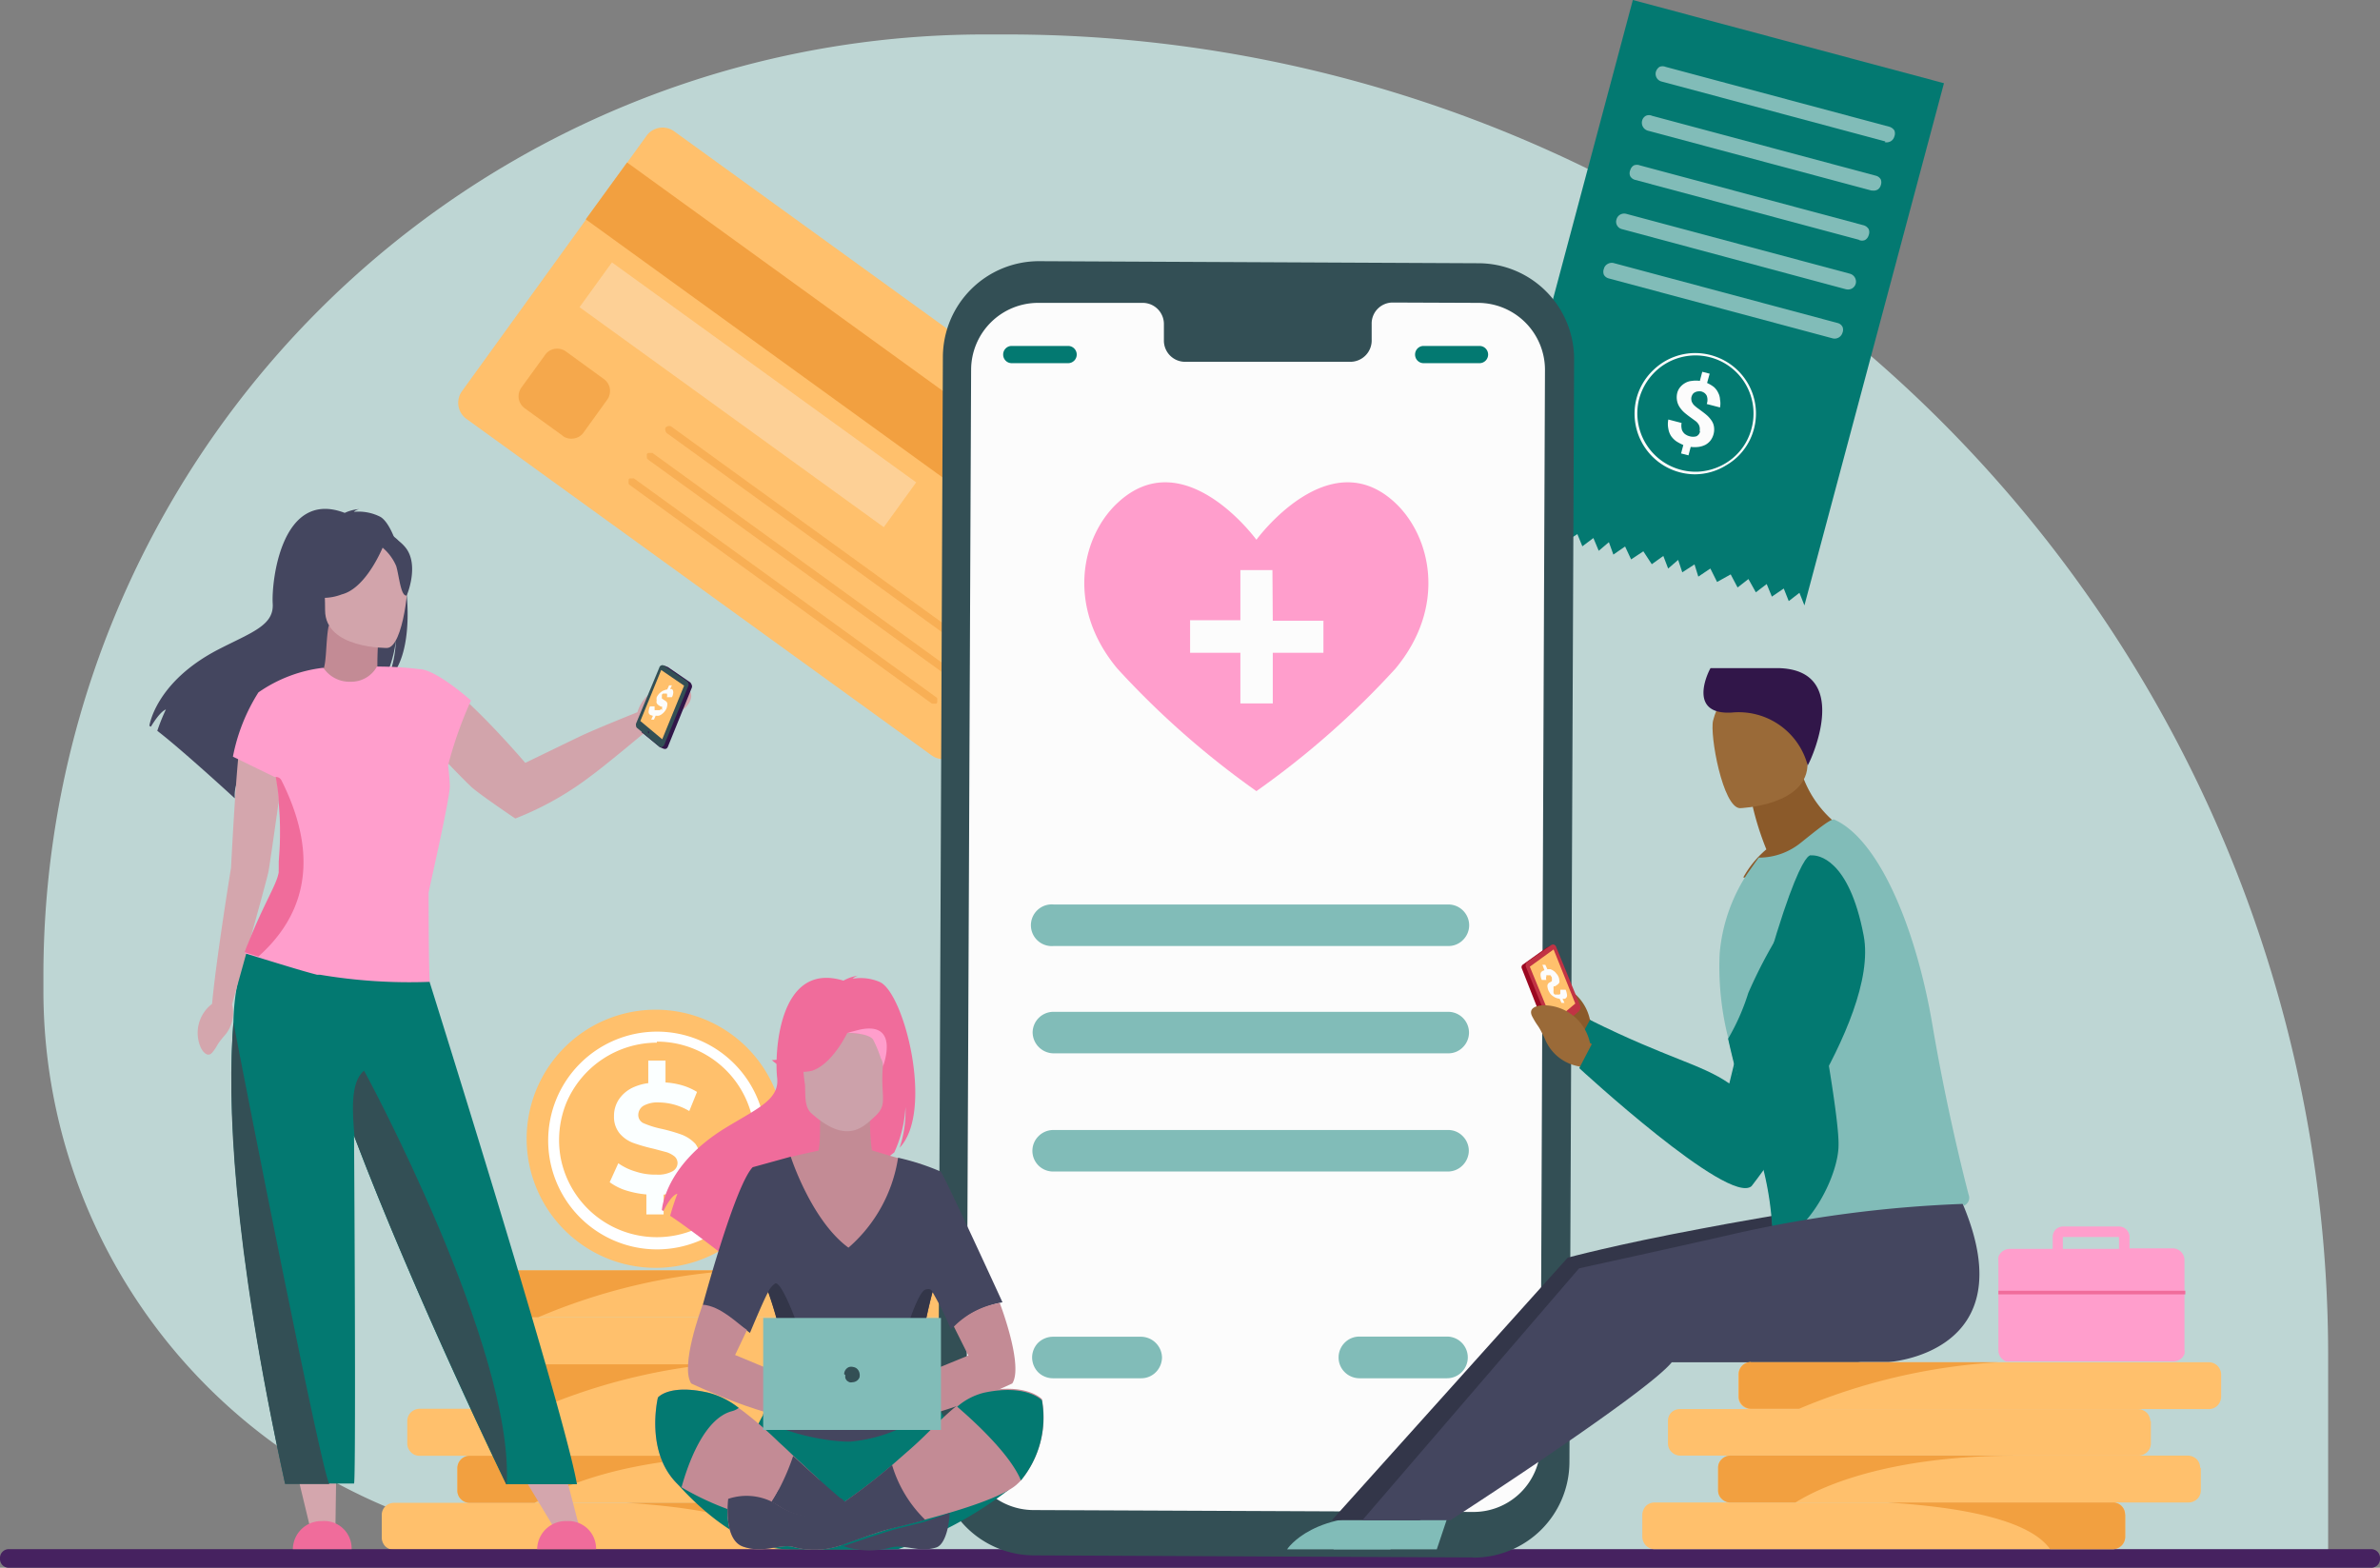 <svg xmlns="http://www.w3.org/2000/svg" xmlns:xlink="http://www.w3.org/1999/xlink" viewBox="0 0 138.15 91"><rect x="0" y="0" width="138.15" height="91" fill="#808080" stroke="none"/><defs><style>.cls-1{fill:#bed6d4;}.cls-2{fill:#ffc06c;}.cls-13,.cls-3{fill:#f2a040;}.cls-4{fill:url(#未命名的渐变_2);}.cls-5{fill:url(#未命名的渐变_2-2);}.cls-6{fill:#fff;}.cls-7{fill:#fbffff;}.cls-8{fill:#037971;}.cls-9{fill:#81bcb8;}.cls-10,.cls-24{fill:#fcfcfc;}.cls-11{fill:#462260;}.cls-12{fill:#fcd7a7;}.cls-12,.cls-13,.cls-14{opacity:0.72;}.cls-12,.cls-13{isolation:isolate;}.cls-15{fill:#d2a4ab;}.cls-16{fill:#d4a6ad;}.cls-17{fill:#f06c9b;}.cls-18{fill:#44465f;}.cls-19{fill:#c38b95;}.cls-20,.cls-23{fill:#334f55;}.cls-21,.cls-34{fill:#ff9ecc;}.cls-22{fill:#311649;}.cls-23,.cls-24,.cls-34{fill-rule:evenodd;}.cls-25{fill:#8b5a2a;}.cls-26{fill:#9a6a38;}.cls-27{fill:#333649;}.cls-28{fill:#9b0821;}.cls-29{fill:#c13344;}.cls-30{fill:#3a3582;}.cls-31{fill:#54519e;}.cls-32{fill:#cca1aa;}.cls-33{fill:#c48017;}</style><linearGradient id="未命名的渐变_2" x1="18805.48" y1="20025.76" x2="21169.29" y2="22287.98" gradientTransform="matrix(1, 0, 0, -1, 0, 2130.93)" gradientUnits="userSpaceOnUse"><stop offset="0" stop-color="#ffc06c"/><stop offset="1" stop-color="#f2a040"/></linearGradient><linearGradient id="未命名的渐变_2-2" x1="19289.04" y1="6159.25" x2="21713.74" y2="6674.95" xlink:href="#未命名的渐变_2"/></defs><title>slide5</title><g id="图层_2" data-name="图层 2"><g id="Layer_1" data-name="Layer 1"><path class="cls-1" d="M135.14,78.64V90H35A32.49,32.49,0,0,1,2.52,57.47v-.88A54.62,54.62,0,0,1,57.14,2h1.33A76.67,76.67,0,0,1,135.14,78.64Z"/><path class="cls-2" d="M50.18,87.94v1.3a.74.74,0,0,1-.2.51.75.75,0,0,1-.51.21H22.87a.75.75,0,0,1-.51-.21.74.74,0,0,1-.2-.51v-1.3a.7.7,0,0,1,.2-.5.75.75,0,0,1,.51-.21h26.6a.75.75,0,0,1,.51.21.7.7,0,0,1,.2.5Z"/><path class="cls-2" d="M53.87,84.5H27.26a.71.71,0,0,0-.71.71v1.31a.71.71,0,0,0,.71.71H53.87a.71.71,0,0,0,.71-.71V85.21A.71.71,0,0,0,53.87,84.5Z"/><path class="cls-2" d="M55.75,79.77v1.31a.67.67,0,0,1-.21.5.71.71,0,0,1-.5.21H28.44a.75.75,0,0,1-.51-.21.71.71,0,0,1-.21-.5V79.77a.71.71,0,0,1,.21-.5.75.75,0,0,1,.51-.21H55a.71.71,0,0,1,.5.21.67.67,0,0,1,.21.5Z"/><path class="cls-2" d="M51.67,82.49v1.3a.71.71,0,0,1-.21.5.67.67,0,0,1-.5.21H24.35a.67.67,0,0,1-.5-.21.71.71,0,0,1-.21-.5v-1.3a.71.71,0,0,1,.21-.51.76.76,0,0,1,.5-.21H51a.72.72,0,0,1,.71.72Z"/><path class="cls-3" d="M50.18,87.94v1.3a.74.74,0,0,1-.2.51.75.75,0,0,1-.51.21H45.83c-1.23-1.77-5.39-2.48-9.46-2.73h13.1a.75.75,0,0,1,.51.21.7.7,0,0,1,.2.5Z"/><path class="cls-3" d="M43.93,84.5c-7.62,0-11.5,1.86-12.89,2.73H27.26a.71.71,0,0,1-.5-.21.67.67,0,0,1-.21-.5v-1.3a.72.72,0,0,1,.71-.72Z"/><path class="cls-3" d="M28.44,79.06H42.82a34.41,34.41,0,0,0-11.58,2.72h-2.8a.72.72,0,0,1-.71-.71V79.77a.67.67,0,0,1,.21-.5.71.71,0,0,1,.5-.21Z"/><path class="cls-2" d="M55.75,74.46v1.3a.67.67,0,0,1-.21.5.71.71,0,0,1-.5.21H28.44a.75.75,0,0,1-.51-.21.71.71,0,0,1-.21-.5v-1.3a.72.72,0,0,1,.72-.72H55a.72.72,0,0,1,.71.72Z"/><path class="cls-2" d="M55.81,77.17v1.3a.72.72,0,0,1-.71.72H28.5A.75.75,0,0,1,28,79a.8.8,0,0,1-.21-.51v-1.3a.76.76,0,0,1,.21-.5.71.71,0,0,1,.51-.21H55.1a.72.72,0,0,1,.71.71Z"/><path class="cls-3" d="M28.44,73.74H42.82a34.67,34.67,0,0,0-11.58,2.72h-2.8a.71.71,0,0,1-.5-.21.67.67,0,0,1-.21-.5v-1.3a.71.71,0,0,1,.21-.51.76.76,0,0,1,.5-.21Z"/><path class="cls-4" d="M43.36,71.39a7.49,7.49,0,1,0-10.6,0A7.48,7.48,0,0,0,43.36,71.39Z"/><path class="cls-5" d="M39.36,71.63a5.68,5.68,0,1,0-6.83-4.22A5.68,5.68,0,0,0,39.36,71.63Z"/><path class="cls-6" d="M38.13,72.52a6.32,6.32,0,1,1,6.33-6.32A6.33,6.33,0,0,1,38.13,72.52Zm0-12A5.72,5.72,0,0,0,32.88,64a5.75,5.75,0,0,0-.32,3.28,5.68,5.68,0,0,0,10.29,2,5.67,5.67,0,0,0-4.72-8.82Z"/><path class="cls-7" d="M40.37,66.4a2.1,2.1,0,0,0-.8-.54,9.9,9.9,0,0,0-1.18-.34,5.36,5.36,0,0,1-1-.31.52.52,0,0,1-.34-.49.63.63,0,0,1,.29-.53,1.68,1.68,0,0,1,.91-.2,3.54,3.54,0,0,1,1.76.5l.45-1.11a3.6,3.6,0,0,0-1-.42,4.63,4.63,0,0,0-.83-.13V61.56h-1v1.31a3,3,0,0,0-.79.21,2,2,0,0,0-.9.71,1.73,1.73,0,0,0-.3,1,1.51,1.51,0,0,0,.33,1,1.89,1.89,0,0,0,.79.55,10.06,10.06,0,0,0,1.19.34l.75.2a1.5,1.5,0,0,1,.45.24.52.52,0,0,1,.13.17.54.54,0,0,1,.05.21.56.56,0,0,1-.3.49,1.75,1.75,0,0,1-.93.19A3.55,3.55,0,0,1,36.89,68a3.38,3.38,0,0,1-1-.48l-.5,1.1a3.3,3.3,0,0,0,1.13.53,5.4,5.4,0,0,0,1,.18v1.16h1V69.34a3.14,3.14,0,0,0,.9-.23,2,2,0,0,0,.91-.71,1.76,1.76,0,0,0,.31-1A1.48,1.48,0,0,0,40.37,66.4Z"/><path class="cls-8" d="M112.84,4.83l-8.1,30.31-.29-.73-.62.48-.29-.73-.69.47-.3-.73-.63.48-.43-.77-.63.49-.4-.76-.79.44L99.28,33l-.7.47-.22-.71-.71.46-.24-.72-.58.5-.28-.73-.67.48L95.39,32l-.71.47-.35-.75-.68.47-.26-.72-.59.5-.31-.74-.64.48L91.56,31l-.71.46-.29-.73-.72.46-.28-.72-.64.48-.42-.77-.66.48-.34-.75-.82.44L94.78,0Z"/><path class="cls-9" d="M109.44,8.21l-13-3.48a.46.46,0,0,1-.32-.57h0a.53.53,0,0,1,.21-.28.47.47,0,0,1,.35,0l13,3.48a.53.53,0,0,1,.28.21.47.47,0,0,1,0,.35h0a.46.46,0,0,1-.21.28.48.48,0,0,1-.35.05Z"/><path class="cls-9" d="M108.67,11.07l-13-3.48A.48.48,0,0,1,95.32,7h0a.44.44,0,0,1,.22-.28.43.43,0,0,1,.35,0l13,3.48a.46.46,0,0,1,.28.21.48.48,0,0,1,0,.35A.44.44,0,0,1,109,11a.47.47,0,0,1-.35.05Z"/><path class="cls-9" d="M107.91,13.92l-13-3.48a.46.46,0,0,1-.28-.21.43.43,0,0,1,0-.35h0a.46.46,0,0,1,.21-.28.48.48,0,0,1,.35,0l13,3.48a.51.51,0,0,1,.28.22.47.47,0,0,1,0,.35h0a.46.46,0,0,1-.21.28.43.43,0,0,1-.35,0Z"/><path class="cls-9" d="M107.15,16.79l-13-3.49a.44.44,0,0,1-.32-.56.46.46,0,0,1,.21-.28.48.48,0,0,1,.35-.05l13,3.48a.48.48,0,0,1,.33.57.46.46,0,0,1-.21.28.48.48,0,0,1-.35.05Z"/><path class="cls-9" d="M106.38,19.64l-13-3.48a.46.46,0,0,1-.28-.21.48.48,0,0,1,0-.35h0a.44.44,0,0,1,.22-.28.47.47,0,0,1,.35-.05l13,3.48a.44.44,0,0,1,.28.22.45.45,0,0,1,0,.34.48.48,0,0,1-.22.28.47.47,0,0,1-.35.05Z"/><path class="cls-10" d="M98.66,25a.58.58,0,0,0,0-.19.49.49,0,0,0-.06-.17.75.75,0,0,0-.14-.17l-.23-.17c-.14-.1-.29-.21-.42-.32a1.55,1.55,0,0,1-.3-.33,1,1,0,0,1-.16-.37,1.08,1.08,0,0,1,0-.44.85.85,0,0,1,.18-.37,1,1,0,0,1,.29-.24.89.89,0,0,1,.39-.12,1.42,1.42,0,0,1,.46,0l.14-.53.43.11-.15.54a1.9,1.9,0,0,1,.39.23,1,1,0,0,1,.25.33.92.92,0,0,1,.11.4,1.21,1.21,0,0,1,0,.46l-.77-.2a.7.7,0,0,0,0-.48.51.51,0,0,0-.13-.16.66.66,0,0,0-.19-.09.75.75,0,0,0-.21,0,.49.49,0,0,0-.17.06.32.32,0,0,0-.12.11.51.51,0,0,0-.07.17.44.44,0,0,0,0,.16.35.35,0,0,0,.06.17.55.55,0,0,0,.14.17,2,2,0,0,0,.23.18c.16.12.3.22.43.33a1.6,1.6,0,0,1,.3.33.85.85,0,0,1,.15.37,1.07,1.07,0,0,1-.21.81,1,1,0,0,1-.29.24,1.27,1.27,0,0,1-.39.12,1.78,1.78,0,0,1-.46,0l-.13.49-.43-.11.13-.49a3,3,0,0,1-.4-.21,1.3,1.3,0,0,1-.31-.31,1.12,1.12,0,0,1-.16-.43,1.35,1.35,0,0,1,0-.53l.77.2a.82.82,0,0,0,0,.31.43.43,0,0,0,.09.22.46.46,0,0,0,.16.15.67.67,0,0,0,.21.09.68.68,0,0,0,.41,0,.47.47,0,0,0,.13-.11.46.46,0,0,0,.07-.16Z"/><path class="cls-10" d="M98.36,27.53A3.52,3.52,0,0,1,95,23.1h0a3.51,3.51,0,0,1,1-1.65,3.49,3.49,0,0,1,3.64-.73,3.51,3.51,0,0,1,1.56,1.15,3.49,3.49,0,0,1,.36,3.69A3.45,3.45,0,0,1,100.21,27,3.48,3.48,0,0,1,98.36,27.53Zm0-6.9a3.39,3.39,0,0,0-2,.7,3.46,3.46,0,0,0-1.21,1.81h0a3.39,3.39,0,0,0,3.38,4.24,3.43,3.43,0,0,0,1.94-.7,3.32,3.32,0,0,0,1.17-1.7,3.37,3.37,0,0,0-3.23-4.35Z"/><path class="cls-11" d="M137.68,89.92H.48a.51.51,0,0,0-.48.54H0A.51.51,0,0,0,.48,91h137.2a.51.51,0,0,0,.47-.53v0A.51.51,0,0,0,137.68,89.92Z"/><path class="cls-2" d="M54.07,43.84l-27-19.53a1.15,1.15,0,0,1-.25-1.61L37.53,7.88a1.15,1.15,0,0,1,1.6-.26l27,19.53a1.16,1.16,0,0,1,.26,1.61L55.68,43.59a1.15,1.15,0,0,1-1.61.25Z"/><path class="cls-3" d="M65.27,30.32,36.4,9.43,34,12.73,62.88,33.62Z"/><path class="cls-12" d="M53.18,28,35.52,15.23l-1.88,2.6L51.3,30.6Z"/><path class="cls-13" d="M32.66,25.29l-2.2-1.59a.9.9,0,0,1-.35-.56.88.88,0,0,1,.16-.65l1.37-1.89a.83.83,0,0,1,.56-.35.87.87,0,0,1,.65.15L35.05,22a.86.86,0,0,1,.35.56.88.88,0,0,1-.16.65l-1.37,1.9a.83.83,0,0,1-.56.34.84.84,0,0,1-.65-.15Z"/><g class="cls-14"><path class="cls-13" d="M56.25,37.83,38.72,25.15a.24.24,0,0,1-.09-.15.21.21,0,0,1,0-.17.23.23,0,0,1,.14-.09.25.25,0,0,1,.17,0L56.52,37.47a.17.17,0,0,1,.06.06l0,.08a.28.28,0,0,1,0,.09.19.19,0,0,1,0,.08h0s0,0-.07.06a.13.13,0,0,1-.08,0,.14.14,0,0,1-.09,0l-.08,0Z"/><path class="cls-13" d="M55.15,39.35,37.61,26.67l-.06-.07,0-.08a.28.28,0,0,1,0-.09.41.41,0,0,1,0-.08h0l.07-.06.08,0h.09s.05,0,.08,0L55.41,39a.12.12,0,0,1,.06.06.13.13,0,0,1,0,.08.14.14,0,0,1,0,.09.2.2,0,0,1,0,.08h0a.17.17,0,0,1-.06.06.13.13,0,0,1-.08,0h-.09Z"/><path class="cls-13" d="M54.08,40.83,36.55,28.15a.13.13,0,0,1-.06-.07.2.2,0,0,1,0-.08.28.28,0,0,1,0-.09.59.59,0,0,1,0-.08h0a.17.17,0,0,1,.06-.06l.08,0h.09a.19.19,0,0,1,.08,0L54.34,40.47a.12.12,0,0,1,.06.06.3.3,0,0,1,0,.08.28.28,0,0,1,0,.09.2.2,0,0,1,0,.08h0a.09.09,0,0,1-.06.06.11.11,0,0,1-.08,0,.27.27,0,0,1-.09,0l-.08,0Z"/></g><path class="cls-15" d="M39.5,39.76A2.25,2.25,0,0,0,37,41.34s-2.5,1-3.35,1.41-3.16,1.53-3.16,1.53S26,39,24.36,38.87l.29,4s2,2.15,2.76,2.85c.53.46,2.5,1.79,2.5,1.79a18,18,0,0,0,4.39-2.47c.8-.58,3.06-2.47,3.06-2.47A1.61,1.61,0,0,0,39,41.8c.5-.72.64-.44,1-1C40.4,40.1,39.73,39.83,39.5,39.76Z"/><path class="cls-16" d="M17,84.51l1,4.15h1.47l.06-4.14Z"/><path class="cls-17" d="M18.69,88.29A1.65,1.65,0,0,0,17,89.92h3.41A1.59,1.59,0,0,0,18.69,88.29Z"/><path class="cls-16" d="M29.76,84.69l2.41,4h1.47l-1.18-4.51Z"/><path class="cls-17" d="M32.92,88.29a1.66,1.66,0,0,0-1.74,1.63H34.6A1.6,1.6,0,0,0,32.92,88.29Z"/><path class="cls-18" d="M22.08,30a2.78,2.78,0,0,0-1.54-.29.65.65,0,0,1,.32-.16,2.39,2.39,0,0,0-.85.22c-3.68-1.41-4.26,4-4.18,5.27s-1.24,1.67-3.16,2.66c-3.65,1.89-4,4.43-4,4.43l.09.05c.18-.3.56-.88.87-1a11.08,11.08,0,0,0-.5,1.24c1.07.82,3.09,2.63,4.5,3.92a2.05,2.05,0,0,1,.09-.8l.17,1,1.27,1.18c-.1-1,4.6-6.39,7-8a6.87,6.87,0,0,0,.82-2.55,6.61,6.61,0,0,1-.5,2.31C24.64,37.67,23.43,30.79,22.08,30Z"/><path class="cls-19" d="M22.1,39.9c-.34-.16-.13-3-.13-3l-2.89-.58c-.2.95-.09,2.61-.45,2.68A2.71,2.71,0,0,0,20,40.28,3.4,3.4,0,0,0,22.1,39.9Z"/><path class="cls-18" d="M19.15,30.81a2.19,2.19,0,0,1,3.09.1A27.45,27.45,0,0,0,19.15,30.81Z"/><path class="cls-18" d="M19,36a7.94,7.94,0,0,1-1-2.34c-.14-.77.25-3.62,3.12-3.21a3.94,3.94,0,0,1,1.62.61c.62.42,1.52,1.33.51,3.82l-.26.84Z"/><path class="cls-8" d="M24.31,55H17.37v0l-3,0a13,13,0,0,0-.82,4.32c-.33,4.41-.09,12.63,3,26.79h4c.09,0,.06-11.3,0-20.3,0,0,0,.07,0,.11,3.59,9.47,8.83,20.23,8.83,20.23h4.11C32.67,81.51,24.31,55,24.31,55Z"/><path class="cls-16" d="M16.57,43.74l-2.68-.28s-.17,1-.48,6.91c0,0-.87,5.34-1.1,7.9a2.11,2.11,0,0,0-.64,2.57s.33.66.67.23.15-.31.64-.9a2,2,0,0,0,.49-1.87s2-7.13,2.11-7.69S16.57,43.74,16.57,43.74Z"/><path class="cls-20" d="M29.41,86.18S24.16,75.42,20.58,66c-.11-1.31-.28-3.19.55-3.85C21.13,62.1,29.87,78.29,29.41,86.18Z"/><path class="cls-21" d="M24.88,51.83c0,4.83.07,5.16.07,5.16a31.14,31.14,0,0,1-6.36-.41l-.18,0c-.84-.21-2.43-.71-3.39-1l-.81-.25.22-.56c.94-2.35,1.65-3.37,1.76-4.09a.77.77,0,0,0,0-.15c0-.1,0-.2,0-.3a.77.77,0,0,0,0-.15V50a18.38,18.38,0,0,0,0-3.4c0-.51-.09-1-.16-1.5l-.09,0-2.42-1.18A10.78,10.78,0,0,1,15,40.19h0a8.25,8.25,0,0,1,3.77-1.43,1.81,1.81,0,0,0,1.57.81,1.7,1.7,0,0,0,1.54-.88,20,20,0,0,1,2.46.15c.05,0,.8-.08,3,1.82a23.25,23.25,0,0,0-1.33,3.76l0,0c.05.38.08.77.1,1.15C26.17,46.15,24.88,51.7,24.88,51.83Z"/><path class="cls-20" d="M19.12,86.14H16.55c-3.11-14.16-3.36-22.38-3-26.79C14.3,63.28,18.71,85.69,19.12,86.14Z"/><path class="cls-17" d="M15,55.52l-.8-.25c.07-.2.14-.38.22-.56.93-2.34,1.65-3.37,1.76-4.09a.77.77,0,0,1,0-.15c0-.1,0-.2,0-.3s0-.1,0-.15V50a19.3,19.3,0,0,0,0-3.4c0-.51-.1-1-.17-1.5a.35.35,0,0,1,.32.18C18.84,50.27,17.29,53.48,15,55.52Z"/><path class="cls-15" d="M22.48,37.61s-3.61.06-3.61-2.19-.47-3.74,1.83-3.88,2.75.73,2.93,1.47S23.41,37.54,22.48,37.61Z"/><path class="cls-18" d="M23.53,31.77c-.56-.68-1-.53-1.22-.33-.33-.5-1-.47-1.64-.27-.85.27-1.71.59-1.85,1.72a2.27,2.27,0,0,1-1.15,1.61,3,3,0,0,0,2.17,0c1.19-.3,2.06-2,2.37-2.71A2.86,2.86,0,0,1,23,32.86c.17.58.26,1.75.6,1.71C23.62,34.57,24.36,32.78,23.53,31.77Z"/><path class="cls-22" d="M40.11,39.64l-1.34-.92,0,0h0l-.22-.09L37.24,42.5l1.06.87.22.09a.26.26,0,0,0,.15,0,.23.23,0,0,0,.1-.12l1.39-3.43a.2.2,0,0,0,0-.13.19.19,0,0,0-.07-.12Z"/><path class="cls-20" d="M37,42.27l1.28,1.07c.09.08.23,0,.28-.11l1.4-3.43a.2.2,0,0,0,0-.13.24.24,0,0,0-.07-.12l-1.35-.92a.19.19,0,0,0-.27.12L36.92,42a.25.25,0,0,0,0,.12A.17.17,0,0,0,37,42.27Z"/><path class="cls-2" d="M37.17,41.85l1.27,1.06,1.27-3.11-1.33-.91Z"/><path class="cls-22" d="M37.67,42.56a.11.11,0,0,0,0-.08.1.1,0,0,0-.05-.06h0l0,0,0,0a.08.08,0,0,0,0,0,.14.14,0,0,0,0,.09.15.15,0,0,0,0,.06A.09.09,0,0,0,37.67,42.56Z"/><path class="cls-10" d="M38.43,41.22l0-.09a.13.13,0,0,0,0-.06s0,0,0-.06l-.08,0-.14-.09a.31.31,0,0,1-.09-.11.17.17,0,0,1,0-.14.46.46,0,0,1,0-.2.86.86,0,0,1,.26-.31.56.56,0,0,1,.17-.09.61.61,0,0,1,.18-.05l.11-.24H39L38.9,40A.31.31,0,0,1,39,40a.14.14,0,0,1,.07.11.29.29,0,0,1,0,.16.48.48,0,0,1-.07.2h-.29a.38.38,0,0,0,0-.21.1.1,0,0,0,0,0l-.07,0-.08,0-.08,0-.06.06a.59.59,0,0,0,0,.08l0,.07a.15.15,0,0,0,0,.07.1.1,0,0,0,0,0l.08.06.14.09a.31.31,0,0,1,.09.11.4.4,0,0,1,0,.15.67.67,0,0,1-.05.19.94.94,0,0,1-.12.18.86.86,0,0,1-.14.13.56.56,0,0,1-.17.09.58.58,0,0,1-.19,0l-.1.23h-.16l.1-.22-.15-.05a.22.22,0,0,1-.09-.1.3.3,0,0,1,0-.16.61.61,0,0,1,.07-.24H38a.57.57,0,0,0,0,.14.22.22,0,0,0,0,.08.12.12,0,0,0,.05,0h.17l.08,0,.07-.06Z"/><path class="cls-23" d="M85.48,90.4,60,90.28a5.57,5.57,0,0,1-5.54-5.58l.27-64a5.58,5.58,0,0,1,5.59-5.54l25.52.12a5.56,5.56,0,0,1,5.53,5.59l-.27,64a5.56,5.56,0,0,1-5.58,5.54"/><path class="cls-24" d="M80.83,17.56a1.22,1.22,0,0,0-1.21,1.25v.89A1.24,1.24,0,0,1,78.41,21l-9.66,0a1.23,1.23,0,0,1-1.19-1.26v-.9a1.23,1.23,0,0,0-1.2-1.26H64.62l-4.34,0a3.89,3.89,0,0,0-3.91,3.87L56.1,83.74A3.9,3.9,0,0,0,60,87.65l25.5.11a3.89,3.89,0,0,0,3.92-3.87l.26-62.4a3.89,3.89,0,0,0-3.88-3.91Z"/><path class="cls-9" d="M84.07,54.91l-22.91,0a1.21,1.21,0,1,1,0-2.41l22.92,0a1.2,1.2,0,0,1,.85.36,1.21,1.21,0,0,1,.35.85h0a1.2,1.2,0,0,1-.36.85,1.17,1.17,0,0,1-.85.35Z"/><path class="cls-9" d="M84.06,61.14l-22.91,0a1.23,1.23,0,0,1-1.21-1.21h0a1.21,1.21,0,0,1,1.21-1.2l22.92,0a1.21,1.21,0,0,1,1.2,1.21h0a1.2,1.2,0,0,1-.36.85,1.17,1.17,0,0,1-.85.35Z"/><path class="cls-9" d="M84.05,68l-22.92,0a1.2,1.2,0,0,1-.84-2.06,1.21,1.21,0,0,1,.85-.35l22.91,0a1.17,1.17,0,0,1,.85.35,1.2,1.2,0,0,1,.36.85h0a1.22,1.22,0,0,1-.36.85,1.2,1.2,0,0,1-.85.36Z"/><path class="cls-9" d="M66.24,80H61.11a1.23,1.23,0,0,1-.85-.35,1.25,1.25,0,0,1-.35-.86,1.23,1.23,0,0,1,.35-.85,1.25,1.25,0,0,1,.86-.35h5.12a1.23,1.23,0,0,1,1.21,1.21h0a1.24,1.24,0,0,1-.36.85,1.19,1.19,0,0,1-.85.35Z"/><path class="cls-9" d="M84,80H78.9a1.22,1.22,0,0,1-.85-.36,1.19,1.19,0,0,1-.35-.85h0a1.21,1.21,0,0,1,.35-.85,1.2,1.2,0,0,1,.85-.36H84a1.21,1.21,0,0,1,1.2,1.21h0A1.21,1.21,0,0,1,84,80Z"/><path class="cls-25" d="M93.19,59.83l-.9-.64A2.75,2.75,0,0,0,89.59,57s-1,0-.64.67.29.36.72,1.27a2.62,2.62,0,0,0,2,1.61l.78.33Z"/><path class="cls-8" d="M92.29,59.2l-.62,1.14s8.66,8,10,6.85c0,0,7.46-9.52,6.51-14.54-.86-4.53-2.7-4.67-3-4.66h-.06s-1-.78-4.74,14.9C98.73,61.75,96.84,61.46,92.29,59.2Z"/><path class="cls-21" d="M116,73.2v5.18a.86.86,0,0,0,.05.27.69.69,0,0,0,.16.22.86.86,0,0,0,.22.15.81.81,0,0,0,.27,0l9.46,0a.58.58,0,0,0,.26-.05.7.7,0,0,0,.23-.15.76.76,0,0,0,.15-.23.75.75,0,0,0,0-.26l0-5.18a.68.68,0,0,0-.2-.49.7.7,0,0,0-.49-.2h-2.5V71.8a.6.6,0,0,0-.18-.43.62.62,0,0,0-.43-.18h-3.25a.64.64,0,0,0-.43.18.63.63,0,0,0-.17.43v.69h-2.5a.66.66,0,0,0-.27.06.72.72,0,0,0-.37.37A.86.86,0,0,0,116,73.2Zm7-.71h-3.26v-.69H123Z"/><path class="cls-17" d="M116,75.13l10.85,0v-.21l-10.85,0Z"/><path class="cls-9" d="M81.31,88.14l-.6,1.79h-6S76.27,87.51,81.31,88.14Z"/><path class="cls-25" d="M102.53,49.3a16.79,16.79,0,0,1-.79-2.48l2.58-3.1a6.29,6.29,0,0,0,3.08,4.64s-3.69,2.84-6.21,2.57a5.84,5.84,0,0,1,1.34-1.63Z"/><path class="cls-26" d="M101,46.91s4-.14,3.92-2.65.32-4.23-2.27-4.25-3,1-3.21,1.81S100,46.88,101,46.91Z"/><path class="cls-22" d="M104.93,44.43a4.14,4.14,0,0,0-4.41-3.07c-2.51.14-1.45-2.2-1.23-2.58,0,0,1.94,0,3.93,0C107.41,38.87,105.26,43.86,104.93,44.43Z"/><path class="cls-9" d="M84,88.14l-.6,1.79h-6S79,87.51,84,88.14Z"/><path class="cls-27" d="M112.24,69s-10.13,1.66-13.51,2.32C93.75,72.25,91,73,91,73L77.31,88.24h5.1s11.41-7.36,12.86-9.18h12.56S115.91,77.68,112.24,69Z"/><path class="cls-9" d="M113.93,69.88a56.31,56.31,0,0,1-10.58,3.72.31.31,0,0,1-.19,0,.32.32,0,0,1-.17-.09.31.31,0,0,1-.11-.16.4.4,0,0,1,0-.19,6.31,6.31,0,0,0,.05-.88,18.15,18.15,0,0,0-.73-5.1h0c-.28-1-.68-2.33-1.07-3.73,0,0,0,0,0,0-.28-1-.56-2.06-.79-3.11h0a16.85,16.85,0,0,1-.52-5,10,10,0,0,1,1.62-4.65s.64-.91.65-.91a3.86,3.86,0,0,0,2.46-.88c.84-.67,1.74-1.41,1.92-1.33,2.57,1.14,4.73,6.21,5.7,11.92.79,4.67,1.77,8.58,2.1,9.85a.48.48,0,0,1,0,.37.53.53,0,0,1-.26.27Z"/><path class="cls-28" d="M88.38,56l1.4-1h0l.24-.1,1.31,4.05-1.12.92-.21.08h0a.21.21,0,0,1-.25-.14L88.33,56.2a.2.2,0,0,1,0-.13A.24.24,0,0,1,88.38,56Z"/><path class="cls-29" d="M91.66,58.69l-1.34,1.12c-.09.08-.24,0-.29-.12l-1.46-3.58a.22.22,0,0,1,0-.14.24.24,0,0,1,.07-.12l1.41-1a.19.19,0,0,1,.28.12l1.4,3.42a.22.22,0,0,1,0,.14.2.2,0,0,1-.06.12Z"/><path class="cls-2" d="M91.44,58.25l-1.31,1.1L88.8,56.11l1.38-1Z"/><path class="cls-30" d="M90.93,59s0-.06,0-.08a.13.13,0,0,1,0-.07.1.1,0,0,1,.13.08.14.14,0,0,1,0,.09.13.13,0,0,1-.06.07A.1.1,0,0,1,90.93,59Z"/><path class="cls-10" d="M90.19,57.67l.06.06.09,0,.09,0,.08,0a.1.1,0,0,0,.06-.05.28.28,0,0,0,0-.09.74.74,0,0,0,0-.14h.31a1,1,0,0,1,.07.24.32.32,0,0,1,0,.17.35.35,0,0,1-.1.11.42.42,0,0,1-.15,0l.11.24h-.17l-.11-.24a.73.73,0,0,1-.37-.14.7.7,0,0,1-.16-.14,1.08,1.08,0,0,1-.11-.18.76.76,0,0,1-.06-.2.33.33,0,0,1,0-.15.27.27,0,0,1,.09-.12L90,57l.08-.05,0-.06a.15.15,0,0,0,0-.07l0-.08a.35.35,0,0,0-.05-.08L90,56.61l-.08,0h-.09a.09.09,0,0,0-.07,0l0,.06a.31.31,0,0,0,0,.21H89.5a.57.57,0,0,1-.07-.22.48.48,0,0,1,0-.17.21.21,0,0,1,.08-.11.35.35,0,0,1,.14-.06L89.53,56h.17l.12.26a.65.65,0,0,1,.19,0,.77.77,0,0,1,.18.1.54.54,0,0,1,.15.15.57.57,0,0,1,.12.18.46.46,0,0,1,.05.2.26.26,0,0,1,0,.15.52.52,0,0,1-.1.11l-.15.1-.08,0s0,0,0,.06a.08.08,0,0,0,0,.07.24.24,0,0,0,0,.08A.47.47,0,0,0,90.19,57.67Z"/><path class="cls-26" d="M93.19,61.17l-.9-.64a2.75,2.75,0,0,0-2.7-2.18s-1,0-.64.67.29.36.72,1.27a2.62,2.62,0,0,0,2,1.61l.78.33Z"/><path class="cls-8" d="M106.72,66.48c0,1.6-1.5,4.91-3.82,5.8a18.15,18.15,0,0,0-.73-5.1h0c-.28-1-.68-2.33-1.07-3.73l4.25-6.19S106.77,64.74,106.72,66.48Z"/><path class="cls-18" d="M113.93,69.88a71.9,71.9,0,0,0-13.54,1.8c-2.79.64-8.73,1.94-8.73,1.94L79.08,88.24h5.11s11.4-7.36,12.86-9.18h12.56S117.61,78.59,113.93,69.88Z"/><path class="cls-8" d="M106.49,56.09s-3.06,6.15-3.39,6.48a8.41,8.41,0,0,1-2,.84c-.28-1-.56-2.07-.79-3.12h0a12.65,12.65,0,0,0,1.17-2.65,27.82,27.82,0,0,1,2.45-4.46l1.59,1Z"/><path class="cls-8" d="M92.43,60.54,91.67,62s8.67,8,10,6.85c0,0,7.46-9.52,6.51-14.54-.86-4.53-2.7-4.67-3-4.66h-.06s-1-.78-4.74,14.9C98.73,63.42,97,62.81,92.43,60.54Z"/><path class="cls-31" d="M34.12,77.63h0Z"/><path class="cls-8" d="M56.49,84.59a18.23,18.23,0,0,1-2.23-3.3,15.11,15.11,0,0,1-4.57.6,18.38,18.38,0,0,1-5-.41c-.92,1.37-1.23,2.76-2.15,3.54-.77.66-3.57.7-3.57.7s3.29,4.14,6.65,4.2,6.51,0,6.51,0a22.5,22.5,0,0,0,6.44-3.46Z"/><path class="cls-17" d="M51.07,57a2.81,2.81,0,0,0-1.58-.19.78.78,0,0,1,.32-.18,2.45,2.45,0,0,0-.85.29c-3.83-1.17-4,4.36-3.85,5.63s-1.13,1.78-3,2.92c-3.56,2.18-3.69,4.77-3.69,4.77l.09.05c.16-.32.5-.93.81-1-.16.42-.3.85-.42,1.28,1.15.76,3.32,2.45,4.84,3.65a2,2,0,0,1,0-.82l.25,1c.81.64,1.37,1.1,1.37,1.1-.17-1,4.19-6.8,6.55-8.61a7.26,7.26,0,0,0,.65-2.64,6.69,6.69,0,0,1-.34,2.37C54.22,64.52,52.5,57.65,51.07,57Z"/><path class="cls-17" d="M47.28,58.35a2.21,2.21,0,0,1,3.08,0A12,12,0,0,0,47.28,58.35Z"/><path class="cls-17" d="M46.74,63.51a12.49,12.49,0,0,1-.71-2c-.2-.77,0-3.68,2.92-3.48a3.91,3.91,0,0,1,1.68.5c.67.38,1.64,1.24.81,3.83l-.21.87Z"/><path class="cls-19" d="M53.05,79.68c.79-8.61.44-12.1.44-12.1s-1.24-.3-2.88-.81a12.34,12.34,0,0,1-.09-2.35l-2.87.06c-.09.69,0,1.72-.14,2.31a32.72,32.72,0,0,0-3.78,1A108.78,108.78,0,0,1,45.91,79.9C46,80.5,53,80.44,53.05,79.68Z"/><path class="cls-32" d="M50.84,64.75c-.76.72-1.7,1.68-3.72-.11-.4-.35-.37-.88-.39-1.65a12.74,12.74,0,0,1-.14-2c.12-.63.66-.91,1.78-1,2.05-.17,3.08.29,2.94,1.31C51,63.56,51.62,64,50.84,64.75Z"/><path class="cls-17" d="M46.57,60.42a1.94,1.94,0,0,1-1.77,1.11,2.6,2.6,0,0,0,2.34.62c1.23-.41,2.1-2.31,2.1-2.31C48.55,58.84,46.89,59.82,46.57,60.42Z"/><path class="cls-21" d="M49.88,59.77l-.69.18s1.21,0,1.49.39a7.07,7.07,0,0,1,.45,1.09.8.8,0,0,1,.12.48S52.29,59.24,49.88,59.77Z"/><path class="cls-18" d="M58.19,75.59a6,6,0,0,0-3,1.55A18.22,18.22,0,0,0,54.13,75a31.84,31.84,0,0,0-.88,4.87c.12.32,1,1.41,1.15,1.65s-.54.53-1.4,1a8.94,8.94,0,0,1-3.66,1.16c-2,0-5.08-.92-5-1.54v0c0-.22,1.36-1.65,1.42-2.32A23.7,23.7,0,0,0,44.6,75c-.12.09-1.07,2.37-1.07,2.37a9.64,9.64,0,0,0-2.76-1.54s1.88-7,2.92-8.08l2.21-.61s1.19,3.7,3.35,5.28a8.64,8.64,0,0,0,2.88-5.22,14,14,0,0,1,2.47.8C54.8,68.19,58.19,75.59,58.19,75.59Z"/><path class="cls-27" d="M47.14,80.11c-.21.34-2.14,2.13-2.84,2v0c0-.22,1.36-1.65,1.42-2.32A23,23,0,0,0,44.59,75a1.11,1.11,0,0,1,.39-.49C45.47,74.12,47.38,79.74,47.14,80.11Z"/><path class="cls-27" d="M53,82.48a13.61,13.61,0,0,1-1.08-2.56c-.09-.27,1.17-4.82,1.78-5.06.24-.09.37,0,.43.12a30.67,30.67,0,0,0-.88,4.87c.12.32,1,1.41,1.15,1.65S53.85,82,53,82.48Z"/><path class="cls-19" d="M59.26,85.93a3.63,3.63,0,0,1-.28.27c-.79.67-3.07,1.42-5.27,2l-2,.51c-.51.16-1.56.49-2.68.88a4.74,4.74,0,0,1-3.06.15c-.79-.14-1.67.41-2.84,0S42.27,87,42.27,87a3.35,3.35,0,0,1,2.95.42,4,4,0,0,0,2.43.6.83.83,0,0,0,.35-.17,31.83,31.83,0,0,0,3.78-2.81l1.14-1c.92-.81,1.77-1.78,2.64-2.46a3.9,3.9,0,0,1,1.54-.81c2.49-.53,3.38.44,3.38.44A5.74,5.74,0,0,1,59.26,85.93Z"/><path class="cls-19" d="M47.56,85.9v3.32c-.71-.24-1.34-.44-1.74-.56l-1.91-.55a16.49,16.49,0,0,1-4.35-1.78l-.16-.13c-2-1.83-1.21-5.08-1.21-5.08s.64-.81,2.94-.28a4.81,4.81,0,0,1,1.75.88,22.75,22.75,0,0,1,2.34,2c.27.24.52.48.76.71Z"/><path class="cls-19" d="M48.55,89.56l.33.11a4.77,4.77,0,0,1-2.91.1c-.79-.14-1.67.41-2.84,0S42.27,87,42.27,87a3.25,3.25,0,0,1,2.47.13,4.62,4.62,0,0,1-.82.94c.65.2,1.3.38,1.91.55S47.44,89.17,48.55,89.56Z"/><path class="cls-18" d="M49.05,87.19c-.69.49-1,.7-1,.7a1,1,0,0,1-.35.17,3.93,3.93,0,0,1-2.42-.61,3.43,3.43,0,0,0-.49-.28,7.16,7.16,0,0,0,.39-.66,13.13,13.13,0,0,0,.86-2c1.16,1.07,2.14,1.94,2.8,2.5Z"/><path class="cls-18" d="M55.12,87.82c0,.53-.2,1.81-.77,2-1,.32-1.8-.2-2.63,0a4.71,4.71,0,0,1-2.84-.1l.15,0c1.12-.39,2.17-.72,2.68-.88s1.31-.33,2-.52Z"/><path class="cls-19" d="M47.56,80.68l-.28,1.8c-2.63,0-7.16-2.18-7.16-2.18-.64-1,.56-4.28.67-4.57,1.05.08,2,1.08,2.57,1.47l-.69,1.45Z"/><path class="cls-19" d="M51.32,80.68l.28,1.8c2.63,0,7.16-2.18,7.16-2.18.64-1-.62-4.39-.73-4.67A4.88,4.88,0,0,0,55.37,77l.84,1.68Z"/><path class="cls-9" d="M54.62,76.5H44.3V83H54.62Z"/><path class="cls-20" d="M49,79.76a.46.46,0,0,1,.08-.25.45.45,0,0,1,.2-.16.46.46,0,0,1,.26,0,.4.4,0,0,1,.23.12.46.46,0,0,1,.12.23.54.54,0,0,1,0,.25.45.45,0,0,1-.16.2.46.46,0,0,1-.25.08.33.33,0,0,1-.17,0,.6.6,0,0,1-.15-.09.46.46,0,0,1-.09-.15.47.47,0,0,1,0-.17Z"/><path class="cls-8" d="M42.88,81.72a1.09,1.09,0,0,1-.39.19c-1.64.43-2.57,3.12-2.93,4.42l-.16-.13c-2-1.83-1.21-5.08-1.21-5.08s.64-.81,2.94-.28A4.81,4.81,0,0,1,42.88,81.72Z"/><path class="cls-8" d="M59.26,85.93c-.62-1.53-2.78-3.49-3.7-4.28a3.75,3.75,0,0,1,1.55-.81c2.48-.53,3.37.44,3.37.44A5.74,5.74,0,0,1,59.26,85.93Z"/><path class="cls-18" d="M53.71,88.22c-.69.19-1.38.36-2,.51s-1.56.5-2.68.89a4.74,4.74,0,0,1-3.06.15c-.79-.14-1.67.41-2.84,0S42.27,87,42.27,87a3.33,3.33,0,0,1,2.95.41,4,4,0,0,0,2.43.61,1,1,0,0,0,.35-.17,33,33,0,0,0,3.78-2.82A7.37,7.37,0,0,0,53.71,88.22Z"/><path class="cls-18" d="M49.05,87.19c-.69.49-1,.7-1,.7a1,1,0,0,1-.35.17,3.93,3.93,0,0,1-2.42-.61,3.43,3.43,0,0,0-.49-.28,7.16,7.16,0,0,0,.39-.66,8.22,8.22,0,0,0,3.66.46Z"/><path class="cls-33" d="M107,81.77h.23l-.31,0Z"/><path class="cls-2" d="M123.36,87.91v1.3a.72.72,0,0,1-.71.71H96.05a.71.71,0,0,1-.51-.21.76.76,0,0,1-.21-.5v-1.3a.8.8,0,0,1,.21-.5.74.74,0,0,1,.51-.2h26.6a.7.7,0,0,1,.71.7Z"/><path class="cls-2" d="M127.75,85.2v1.3a.7.7,0,0,1-.2.5.75.75,0,0,1-.51.21h-26.6a.71.71,0,0,1-.5-.21.67.67,0,0,1-.21-.5V85.2a.67.67,0,0,1,.21-.5.71.71,0,0,1,.5-.21H127a.75.75,0,0,1,.51.21.7.7,0,0,1,.2.5Z"/><path class="cls-2" d="M128.93,79.78v1.3a.75.75,0,0,1-.21.5.71.71,0,0,1-.5.21H101.61a.72.72,0,0,1-.71-.71v-1.3a.72.72,0,0,1,.71-.71h26.61a.72.72,0,0,1,.71.71Z"/><path class="cls-2" d="M124.85,82.48v1.3a.71.71,0,0,1-.21.5.75.75,0,0,1-.5.21H97.53a.71.71,0,0,1-.5-.21.67.67,0,0,1-.21-.5v-1.3A.67.67,0,0,1,97,82a.71.71,0,0,1,.5-.21h26.61a.66.66,0,0,1,.27.06.65.65,0,0,1,.23.15.57.57,0,0,1,.15.23.66.66,0,0,1,.06.27Z"/><path class="cls-3" d="M123.36,87.91v1.3a.72.72,0,0,1-.71.71H119c-1.23-1.76-5.39-2.46-9.46-2.71h13.1a.7.7,0,0,1,.71.7Z"/><path class="cls-3" d="M117.11,84.49c-7.62,0-11.5,1.85-12.89,2.72h-3.78a.71.71,0,0,1-.5-.21.67.67,0,0,1-.21-.5V85.2a.67.67,0,0,1,.21-.5.71.71,0,0,1,.5-.21Z"/><path class="cls-3" d="M101.61,79.07H116a35.08,35.08,0,0,0-11.57,2.7l0,0h-2.79a.75.75,0,0,1-.5-.21.71.71,0,0,1-.21-.5v-1.3a.71.71,0,0,1,.21-.5.75.75,0,0,1,.5-.21Z"/><path class="cls-8" d="M62,21.08H58.73a.49.49,0,0,1-.36-.15.5.5,0,0,1-.14-.35h0a.5.5,0,0,1,.14-.35.49.49,0,0,1,.36-.15H62a.5.5,0,0,1,0,1Z"/><path class="cls-8" d="M85.88,21.08H82.64a.49.49,0,0,1-.36-.15.5.5,0,0,1-.14-.35h0a.5.5,0,0,1,.14-.35.49.49,0,0,1,.36-.15h3.24a.5.5,0,0,1,0,1Z"/><path class="cls-34" d="M72.93,31.33S77.14,25.56,81,29.2c2.06,1.94,3,6,0,9.61a49.73,49.73,0,0,1-8.07,7.11,50.19,50.19,0,0,1-8.07-7.11c-3-3.59-2.08-7.67,0-9.61C68.73,25.56,72.93,31.33,72.93,31.33Zm.95,4.7h2.94v1.86H73.88v2.94H72V37.89H69.08V36H72V33.09h1.86Z"/></g></g></svg>
